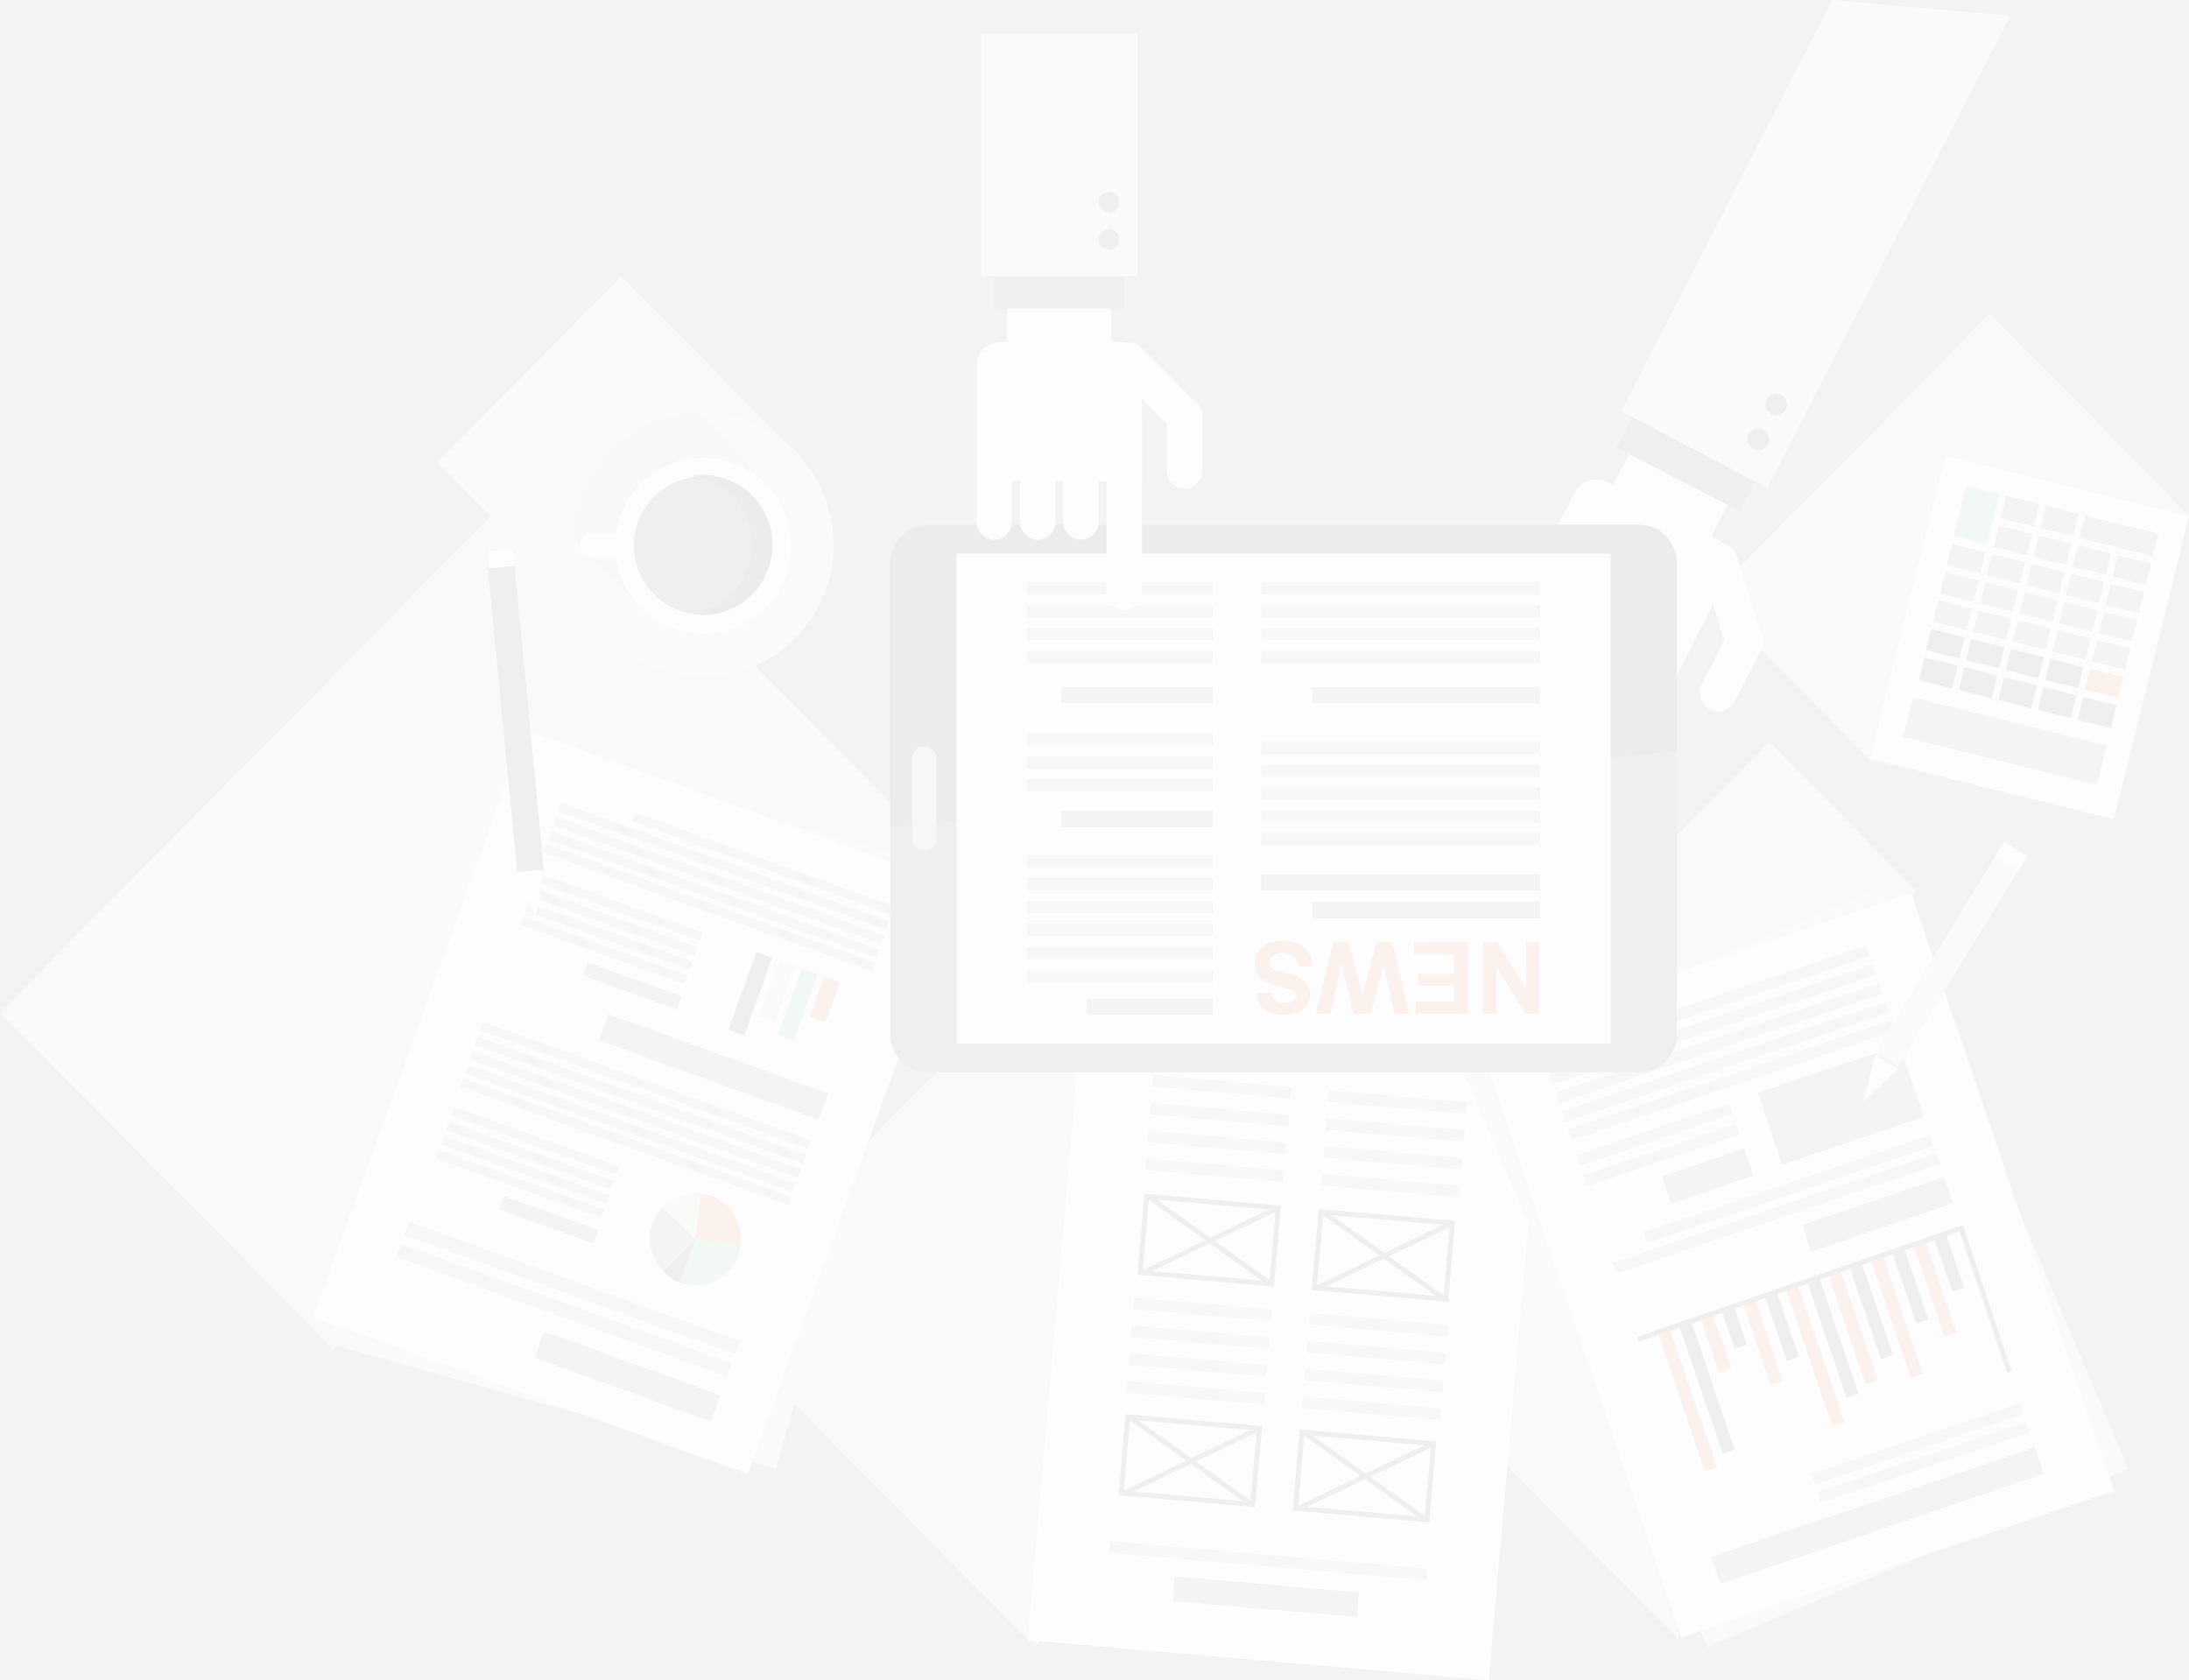 <svg xmlns="http://www.w3.org/2000/svg" xmlns:xlink="http://www.w3.org/1999/xlink" width="597.997" height="459.073" viewBox="0 0 597.997 459.073" opacity="0.1">
  <rect x="0" y="0" width="597.997" height="459.073" fill="#808080" stroke="none"/>
  <defs>
    <linearGradient id="linear-gradient" x1="1.115" y1="1.126" x2="1.56" y2="1.609" gradientUnits="objectBoundingBox">
      <stop offset="0" stop-color="#d9ceca"/>
      <stop offset="1" stop-color="#fff"/>
    </linearGradient>
    <linearGradient id="linear-gradient-2" x1="80.862" y1="131.997" x2="82.266" y2="133.517" xlink:href="#linear-gradient"/>
    <linearGradient id="linear-gradient-3" x1="64.901" y1="120.526" x2="66.191" y2="121.778" xlink:href="#linear-gradient"/>
    <linearGradient id="linear-gradient-4" x1="1.203" y1="1.195" x2="1.611" y2="1.587" xlink:href="#linear-gradient"/>
    <linearGradient id="linear-gradient-5" x1="0.004" y1="1.958" x2="0.654" y2="2.424" xlink:href="#linear-gradient"/>
  </defs>
  <g id="矢量智能对象" transform="matrix(-1, 0, 0, -1, 667.283, 551.945)" opacity="0.8">
    <g id="组_1" data-name="组 1">
      <path id="路径_1" data-name="路径 1" d="M667.283,275.305,517.308,426.974,405.161,313.549,576.226,183.22Z" fill="url(#linear-gradient)" style="mix-blend-mode: multiply;isolation: isolate"/>
      <path id="路径_2" data-name="路径 2" d="M200.35,388.7,123.7,466.219l-54.248-54.87,86.644-67.413Z" fill="url(#linear-gradient-2)" style="mix-blend-mode: multiply;isolation: isolate"/>
      <path id="路径_3" data-name="路径 3" d="M547.847,425.624l-50.269,50.842-45.688-46.211,47.4-53.745Z" fill="url(#linear-gradient-3)" style="mix-blend-mode: multiply;isolation: isolate"/>
      <path id="路径_4" data-name="路径 4" d="M475.629,194.021,325.657,345.689l-81.644-82.576L384.575,101.939Z" fill="url(#linear-gradient-4)" style="mix-blend-mode: multiply;isolation: isolate"/>
      <path id="路径_5" data-name="路径 5" d="M317.6,214.121,183.957,349.273l-40-40.464L208.877,104.17Z" fill="url(#linear-gradient-5)" style="mix-blend-mode: multiply;isolation: isolate"/>
    </g>
    <g id="组_2" data-name="组 2">
      <ellipse id="椭圆_1" data-name="椭圆 1" cx="35.671" cy="36.075" rx="35.671" ry="36.075" transform="translate(439.547 367.014)" fill="#e2dcd0"/>
      <path id="路径_6" data-name="路径 6" d="M458.272,420.375l18.577,18.788a35.3,35.3,0,0,0,23.668-10.489,36.121,36.121,0,0,0,10.372-23.931l-18.583-18.788Z" fill="#ccc6b8"/>
      <path id="路径_7" data-name="路径 7" d="M499.283,403.087a24.069,24.069,0,1,1-24.065-24.338A24.2,24.2,0,0,1,499.283,403.087Z" fill="#fff"/>
      <path id="路径_8" data-name="路径 8" d="M494.129,403.087a18.912,18.912,0,1,1-18.911-19.125A19.021,19.021,0,0,1,494.129,403.087Z" fill="#4d4d4d"/>
      <path id="路径_9" data-name="路径 9" d="M461.9,403.087a19.007,19.007,0,0,1,16.119-18.841,18.537,18.537,0,0,0-2.8-.284,19.129,19.129,0,0,0,0,38.256,18.539,18.539,0,0,0,2.8-.289A19,19,0,0,1,461.9,403.087Z" fill="#2b2b2b"/>
      <path id="路径_10" data-name="路径 10" d="M505.518,399.83h-7.31v6.52h7.31a3.26,3.26,0,0,0,0-6.52Z" fill="#fff"/>
    </g>
    <g id="组_3" data-name="组 3">
      <path id="路径_11" data-name="路径 11" d="M197.9,404.443a6.906,6.906,0,0,1-2.913-9.247l15.06-29.5,42.219,22.04-15.06,29.5a6.75,6.75,0,0,1-9.143,2.952Z" fill="#fff"/>
      <rect id="矩形_1" data-name="矩形 1" width="24.842" height="30.317" transform="translate(189.601 425.078) rotate(-62.686)" fill="#fff"/>
      <rect id="矩形_2" data-name="矩形 2" width="10.462" height="37.758" transform="matrix(0.459, -0.889, 0.889, 0.459, 187.244, 421.584)" fill="#4d4d4d"/>
      <path id="路径_12" data-name="路径 12" d="M166.753,551.945l57.636-112.413L184.43,418.668,118.111,547.634Z" fill="#e2dcd0"/>
      <path id="路径_13" data-name="路径 13" d="M185.582,434.5a2.969,2.969,0,0,1-1.25-3.975,2.9,2.9,0,0,1,3.925-1.27,2.974,2.974,0,0,1,1.255,3.975A2.9,2.9,0,0,1,185.582,434.5Z" fill="#4d4d4d"/>
      <path id="路径_14" data-name="路径 14" d="M180.714,444.033a2.965,2.965,0,0,1-1.25-3.97,2.909,2.909,0,0,1,3.931-1.275,2.965,2.965,0,0,1,1.25,3.975A2.905,2.905,0,0,1,180.714,444.033Z" fill="#4d4d4d"/>
      <path id="路径_15" data-name="路径 15" d="M186.128,374.421l7.172-14.047a5.059,5.059,0,0,1,6.855-2.218,5.187,5.187,0,0,1,2.193,6.943l-7.172,14.047a5.068,5.068,0,0,1-6.865,2.207A5.17,5.17,0,0,1,186.128,374.421Z" fill="#fff"/>
      <path id="路径_16" data-name="路径 16" d="M192.787,399.878l-6.865-21.766a5.147,5.147,0,0,1,3.3-6.466,5.066,5.066,0,0,1,6.4,3.338l6.87,21.772a5.177,5.177,0,0,1-3.3,6.472A5.092,5.092,0,0,1,192.787,399.878Z" fill="#fff"/>
    </g>
    <g id="组_8" data-name="组 8">
      <rect id="矩形_3" data-name="矩形 3" width="170.657" height="126.494" transform="translate(245.816 262.891) rotate(-85.046)" fill="#fff"/>
      <g id="组_4" data-name="组 4">
        <rect id="矩形_4" data-name="矩形 4" width="20.863" height="36.091" transform="translate(275.644 157.512) rotate(-85.044)" fill="none" stroke="#4d4d4d" stroke-miterlimit="10" stroke-width="1.332"/>
        <line id="直线_1" data-name="直线 1" x2="33.752" y2="24.139" transform="translate(277.446 136.491)" fill="none" stroke="#4d4d4d" stroke-miterlimit="10" stroke-width="1.332"/>
        <line id="直线_2" data-name="直线 2" y1="17.903" x2="37.355" transform="translate(275.643 139.61)" fill="none" stroke="#4d4d4d" stroke-miterlimit="10" stroke-width="1.332"/>
      </g>
      <g id="组_5" data-name="组 5">
        <rect id="矩形_5" data-name="矩形 5" width="20.863" height="36.081" transform="translate(323.238 161.684) rotate(-85.047)" fill="none" stroke="#4d4d4d" stroke-miterlimit="10" stroke-width="1.332"/>
        <line id="直线_3" data-name="直线 3" x2="33.741" y2="24.136" transform="translate(325.039 140.663)" fill="none" stroke="#4d4d4d" stroke-miterlimit="10" stroke-width="1.332"/>
        <line id="直线_4" data-name="直线 4" y1="17.905" x2="37.347" transform="translate(323.238 143.779)" fill="none" stroke="#4d4d4d" stroke-miterlimit="10" stroke-width="1.332"/>
      </g>
      <g id="组_6" data-name="组 6">
        <rect id="矩形_6" data-name="矩形 6" width="20.862" height="36.091" transform="matrix(0.086, -0.996, 0.996, 0.086, 270.48, 217.762)" fill="none" stroke="#4d4d4d" stroke-miterlimit="10" stroke-width="1.332"/>
        <line id="直线_5" data-name="直线 5" x2="33.751" y2="24.139" transform="translate(272.284 196.744)" fill="none" stroke="#4d4d4d" stroke-miterlimit="10" stroke-width="1.332"/>
        <line id="直线_6" data-name="直线 6" y1="17.9" x2="37.355" transform="translate(270.481 199.862)" fill="none" stroke="#4d4d4d" stroke-miterlimit="10" stroke-width="1.332"/>
      </g>
      <g id="组_7" data-name="组 7">
        <rect id="矩形_7" data-name="矩形 7" width="20.862" height="36.084" transform="translate(318.07 221.937) rotate(-85.042)" fill="none" stroke="#4d4d4d" stroke-miterlimit="10" stroke-width="1.332"/>
        <line id="直线_7" data-name="直线 7" x2="33.744" y2="24.136" transform="translate(319.873 200.919)" fill="none" stroke="#4d4d4d" stroke-miterlimit="10" stroke-width="1.332"/>
        <line id="直线_8" data-name="直线 8" y1="17.903" x2="37.35" transform="translate(318.07 204.034)" fill="none" stroke="#4d4d4d" stroke-miterlimit="10" stroke-width="1.332"/>
      </g>
      <rect id="矩形_8" data-name="矩形 8" width="6.725" height="50.543" transform="matrix(0.086, -0.996, 0.996, 0.086, 296.025, 116.849)" fill="#8c8c8c"/>
      <rect id="矩形_9" data-name="矩形 9" width="3.132" height="86.91" transform="translate(277.424 123.323) rotate(-85.043)" fill="#bcbcbc"/>
      <rect id="矩形_10" data-name="矩形 10" width="3.128" height="37.829" transform="translate(273.672 167.107) rotate(-85.042)" fill="#bcbcbc"/>
      <rect id="矩形_11" data-name="矩形 11" width="3.133" height="37.832" transform="translate(273.017 174.711) rotate(-85.045)" fill="#bcbcbc"/>
      <rect id="矩形_12" data-name="矩形 12" width="3.124" height="37.834" transform="translate(272.366 182.31) rotate(-85.047)" fill="#bcbcbc"/>
      <rect id="矩形_13" data-name="矩形 13" width="3.124" height="37.836" transform="translate(271.713 189.914) rotate(-85.046)" fill="#bcbcbc"/>
      <rect id="矩形_14" data-name="矩形 14" width="3.13" height="37.83" transform="matrix(0.086, -0.996, 0.996, 0.086, 321.688, 171.318)" fill="#bcbcbc"/>
      <rect id="矩形_15" data-name="矩形 15" width="3.127" height="37.83" transform="translate(321.037 178.92) rotate(-85.045)" fill="#bcbcbc"/>
      <rect id="矩形_16" data-name="矩形 16" width="3.124" height="37.832" transform="translate(320.385 186.519) rotate(-85.041)" fill="#bcbcbc"/>
      <rect id="矩形_17" data-name="矩形 17" width="3.127" height="37.83" transform="matrix(0.086, -0.996, 0.996, 0.086, 319.733, 194.123)" fill="#bcbcbc"/>
      <rect id="矩形_18" data-name="矩形 18" width="3.126" height="37.831" transform="translate(268.458 227.925) rotate(-85.041)" fill="#bcbcbc"/>
      <rect id="矩形_19" data-name="矩形 19" width="3.127" height="37.832" transform="translate(267.806 235.529) rotate(-85.041)" fill="#bcbcbc"/>
      <rect id="矩形_20" data-name="矩形 20" width="3.125" height="37.833" transform="matrix(0.086, -0.996, 0.996, 0.086, 267.153, 243.131)" fill="#bcbcbc"/>
      <rect id="矩形_21" data-name="矩形 21" width="3.131" height="37.833" transform="translate(266.501 250.737) rotate(-85.05)" fill="#bcbcbc"/>
      <rect id="矩形_22" data-name="矩形 22" width="3.124" height="37.829" transform="translate(316.475 232.136) rotate(-85.049)" fill="#bcbcbc"/>
      <rect id="矩形_23" data-name="矩形 23" width="3.13" height="37.83" transform="translate(315.822 239.741) rotate(-85.042)" fill="#bcbcbc"/>
      <rect id="矩形_24" data-name="矩形 24" width="3.127" height="37.828" transform="translate(315.173 247.339) rotate(-85.041)" fill="#bcbcbc"/>
      <rect id="矩形_25" data-name="矩形 25" width="3.125" height="37.829" transform="translate(314.523 254.944) rotate(-85.046)" fill="#bcbcbc"/>
    </g>
    <rect id="矩形_26" data-name="矩形 26" width="170.617" height="126.275" transform="matrix(0.269, -0.963, 0.963, 0.269, 409.344, 314.964)" fill="#e2dcd0"/>
    <rect id="矩形_27" data-name="矩形 27" width="124.856" height="172.549" transform="translate(85.856 150.636) rotate(-22.959)" fill="#e2dcd0"/>
    <g id="组_15" data-name="组 15">
      <rect id="矩形_28" data-name="矩形 28" width="170.615" height="126.274" transform="matrix(0.34, -0.941, 0.941, 0.34, 404.92, 309.694)" fill="#fff"/>
      <rect id="矩形_29" data-name="矩形 29" width="7.56" height="51.174" transform="translate(470.51 170.728) rotate(-70.15)" fill="#8c8c8c"/>
      <rect id="矩形_30" data-name="矩形 30" width="7.557" height="63.726" transform="translate(441.081 253.165) rotate(-70.149)" fill="#8c8c8c"/>
      <rect id="矩形_31" data-name="矩形 31" width="3.779" height="95.876" transform="matrix(0.34, -0.941, 0.941, 0.34, 467.399, 179.442)" fill="#bcbcbc"/>
      <rect id="矩形_32" data-name="矩形 32" width="3.779" height="95.881" transform="translate(465.225 185.527) rotate(-70.148)" fill="#bcbcbc"/>
      <g id="组_9" data-name="组 9">
        <rect id="矩形_33" data-name="矩形 33" width="2.394" height="47.846" transform="translate(502.29 221.438) rotate(-70.148)" fill="#bcbcbc"/>
        <rect id="矩形_34" data-name="矩形 34" width="2.394" height="47.843" transform="matrix(0.34, -0.941, 0.941, 0.34, 500.914, 225.293)" fill="#bcbcbc"/>
        <rect id="矩形_35" data-name="矩形 35" width="2.393" height="47.844" transform="translate(499.532 229.167) rotate(-70.148)" fill="#bcbcbc"/>
        <rect id="矩形_36" data-name="矩形 36" width="2.395" height="47.843" transform="translate(498.085 233.222) rotate(-70.145)" fill="#bcbcbc"/>
        <rect id="矩形_37" data-name="矩形 37" width="3.781" height="27.25" transform="translate(503.892 215.803) rotate(-70.152)" fill="#8c8c8c"/>
      </g>
      <g id="组_10" data-name="组 10">
        <rect id="矩形_38" data-name="矩形 38" width="2.392" height="95.294" transform="translate(449.864 228.561) rotate(-70.148)" fill="#bcbcbc"/>
        <rect id="矩形_39" data-name="矩形 39" width="2.395" height="95.297" transform="matrix(0.34, -0.941, 0.941, 0.34, 448.485, 232.419)" fill="#bcbcbc"/>
        <rect id="矩形_40" data-name="矩形 40" width="2.392" height="95.292" transform="translate(451.147 224.969) rotate(-70.15)" fill="#bcbcbc"/>
        <rect id="矩形_41" data-name="矩形 41" width="2.393" height="95.294" transform="matrix(0.34, -0.941, 0.941, 0.34, 447.104, 236.293)" fill="#bcbcbc"/>
        <rect id="矩形_42" data-name="矩形 42" width="2.394" height="95.295" transform="translate(445.656 240.348) rotate(-70.147)" fill="#bcbcbc"/>
      </g>
      <g id="组_11" data-name="组 11">
        <rect id="矩形_43" data-name="矩形 43" width="2.391" height="95.296" transform="matrix(0.34, -0.941, 0.941, 0.34, 427.05, 292.468)" fill="#bcbcbc"/>
        <rect id="矩形_44" data-name="矩形 44" width="2.394" height="95.295" transform="translate(425.673 296.324) rotate(-70.151)" fill="#bcbcbc"/>
        <rect id="矩形_45" data-name="矩形 45" width="2.393" height="95.295" transform="translate(428.336 288.869) rotate(-70.147)" fill="#bcbcbc"/>
        <rect id="矩形_46" data-name="矩形 46" width="2.395" height="95.295" transform="matrix(0.34, -0.941, 0.941, 0.34, 424.292, 300.195)" fill="#bcbcbc"/>
        <rect id="矩形_47" data-name="矩形 47" width="2.397" height="75.393" transform="matrix(0.34, -0.941, 0.941, 0.34, 422.841, 304.254)" fill="#bcbcbc"/>
      </g>
      <g id="组_12" data-name="组 12">
        <rect id="矩形_48" data-name="矩形 48" width="2.393" height="47.843" transform="translate(479.476 285.346) rotate(-70.153)" fill="#bcbcbc"/>
        <rect id="矩形_49" data-name="矩形 49" width="2.394" height="47.844" transform="translate(478.101 289.2) rotate(-70.151)" fill="#bcbcbc"/>
        <rect id="矩形_50" data-name="矩形 50" width="2.397" height="47.845" transform="translate(476.718 293.07) rotate(-70.146)" fill="#bcbcbc"/>
        <rect id="矩形_51" data-name="矩形 51" width="2.396" height="47.845" transform="translate(475.268 297.129) rotate(-70.149)" fill="#bcbcbc"/>
        <rect id="矩形_52" data-name="矩形 52" width="3.78" height="27.256" transform="matrix(0.34, -0.941, 0.941, 0.34, 481.077, 279.705)" fill="#8c8c8c"/>
      </g>
      <g id="组_13" data-name="组 13">
        <path id="路径_17" data-name="路径 17" d="M486.125,204.565a12.233,12.233,0,0,0-4.6-3.021l-4.233,11.85Z" fill="#4d4d4d"/>
        <path id="路径_18" data-name="路径 18" d="M489.017,217.669a12.667,12.667,0,0,0-2.892-13.1l-8.83,8.829,8.979,8.705A12.487,12.487,0,0,0,489.017,217.669Z" fill="#8c8c8c"/>
        <path id="路径_19" data-name="路径 19" d="M486.273,222.1l-8.979-8.705-1.473,12.4A12.347,12.347,0,0,0,486.273,222.1Z" fill="#e2dcd0"/>
        <path id="路径_20" data-name="路径 20" d="M481.527,201.544a12.418,12.418,0,0,0-15.945,7.57,12.7,12.7,0,0,0-.625,2.673l12.337,1.607Z" fill="#79c186"/>
        <path id="路径_21" data-name="路径 21" d="M477.294,213.394l-12.337-1.607a12.618,12.618,0,0,0,8.115,13.447,11.834,11.834,0,0,0,2.749.563Z" fill="#e67345"/>
      </g>
      <g id="组_14" data-name="组 14">
        <rect id="矩形_53" data-name="矩形 53" width="22.536" height="4.563" transform="matrix(0.34, -0.941, 0.941, 0.34, 456.341, 290.241)" fill="#4d4d4d"/>
        <rect id="矩形_54" data-name="矩形 54" width="16.222" height="4.558" transform="translate(450.136 287.976) rotate(-70.147)" fill="#e2dcd0"/>
        <rect id="矩形_55" data-name="矩形 55" width="19.155" height="4.564" transform="matrix(0.34, -0.941, 0.941, 0.34, 443.926, 285.71)" fill="#79c186"/>
        <rect id="矩形_56" data-name="矩形 56" width="11.495" height="4.565" transform="translate(437.845 283.487) rotate(-70.138)" fill="#e67345"/>
      </g>
    </g>
    <g id="组_17" data-name="组 17">
      <rect id="矩形_57" data-name="矩形 57" width="124.859" height="172.551" transform="translate(89.751 144.599) rotate(-18.735)" fill="#fff"/>
      <rect id="矩形_58" data-name="矩形 58" width="93.263" height="7.665" transform="matrix(0.947, -0.321, 0.321, 0.947, 108.994, 149.215)" fill="#8c8c8c"/>
      <rect id="矩形_59" data-name="矩形 59" width="40.829" height="7.662" transform="translate(133.783 223.131) rotate(-18.734)" fill="#8c8c8c"/>
      <rect id="矩形_60" data-name="矩形 60" width="40.829" height="20.703" transform="translate(141.721 246.8) rotate(-18.735)" fill="#8c8c8c"/>
      <rect id="矩形_61" data-name="矩形 61" width="60.167" height="3.052" transform="translate(112.832 160.659) rotate(-18.734)" fill="#bcbcbc"/>
      <rect id="矩形_62" data-name="矩形 62" width="60.168" height="3.05" transform="translate(114.499 165.633) rotate(-18.736)" fill="#bcbcbc"/>
      <rect id="矩形_63" data-name="矩形 63" width="93.262" height="3.053" transform="matrix(0.947, -0.321, 0.321, 0.947, 137.404, 233.928)" fill="#bcbcbc"/>
      <rect id="矩形_64" data-name="矩形 64" width="82.626" height="3.054" transform="translate(139.07 238.894) rotate(-18.733)" fill="#bcbcbc"/>
      <rect id="矩形_65" data-name="矩形 65" width="93.261" height="3.053" transform="matrix(0.947, -0.321, 0.321, 0.947, 149.621, 270.353)" fill="#bcbcbc"/>
      <rect id="矩形_66" data-name="矩形 66" width="93.262" height="3.054" transform="matrix(0.947, -0.321, 0.321, 0.947, 151.29, 275.327)" fill="#bcbcbc"/>
      <rect id="矩形_67" data-name="矩形 67" width="93.265" height="3.054" transform="translate(153.014 280.47) rotate(-18.737)" fill="#bcbcbc"/>
      <rect id="矩形_68" data-name="矩形 68" width="93.262" height="3.053" transform="matrix(0.947, -0.321, 0.321, 0.947, 154.741, 285.616)" fill="#bcbcbc"/>
      <rect id="矩形_69" data-name="矩形 69" width="93.265" height="3.054" transform="matrix(0.947, -0.321, 0.321, 0.947, 156.465, 290.763)" fill="#bcbcbc"/>
      <rect id="矩形_70" data-name="矩形 70" width="23.745" height="7.663" transform="translate(188.326 230.817) rotate(-18.743)" fill="#8c8c8c"/>
      <rect id="矩形_71" data-name="矩形 71" width="44.055" height="3.055" transform="matrix(0.947, -0.321, 0.321, 0.947, 192.083, 242.022)" fill="#bcbcbc"/>
      <rect id="矩形_72" data-name="矩形 72" width="44.051" height="3.05" transform="translate(193.932 247.53) rotate(-18.735)" fill="#bcbcbc"/>
      <g id="组_16" data-name="组 16">
        <rect id="矩形_73" data-name="矩形 73" width="3.445" height="15.573" transform="matrix(0.947, -0.321, 0.321, 0.947, 130.715, 200.174)" fill="#4d4d4d"/>
        <rect id="矩形_74" data-name="矩形 74" width="3.446" height="26.495" transform="translate(132.852 187.908) rotate(-18.741)" fill="#e67345"/>
        <rect id="矩形_75" data-name="矩形 75" width="3.445" height="20.626" transform="translate(140.52 191.474) rotate(-18.726)" fill="#4d4d4d"/>
        <rect id="矩形_76" data-name="矩形 76" width="3.445" height="34.097" transform="translate(142.042 176.731) rotate(-18.726)" fill="#e67345"/>
        <rect id="矩形_77" data-name="矩形 77" width="3.447" height="26.713" transform="matrix(0.947, -0.321, 0.321, 0.947, 150.182, 181.732)" fill="#4d4d4d"/>
        <rect id="矩形_78" data-name="矩形 78" width="3.447" height="31.928" transform="translate(154.328 174.807) rotate(-18.737)" fill="#e67345"/>
        <rect id="矩形_79" data-name="矩形 79" width="3.445" height="33.664" transform="translate(159.577 171.175) rotate(-18.74)" fill="#4d4d4d"/>
        <rect id="矩形_80" data-name="矩形 80" width="3.446" height="39.748" transform="translate(163.444 163.421) rotate(-18.737)" fill="#e67345"/>
        <rect id="矩形_81" data-name="矩形 81" width="3.444" height="18.891" transform="translate(175.869 181.184) rotate(-18.738)" fill="#4d4d4d"/>
        <rect id="矩形_82" data-name="矩形 82" width="3.446" height="23.671" transform="translate(180.305 174.617) rotate(-18.737)" fill="#e67345"/>
        <rect id="矩形_83" data-name="矩形 83" width="3.444" height="11.067" transform="translate(190.107 184.561) rotate(-18.74)" fill="#4d4d4d"/>
        <rect id="矩形_84" data-name="矩形 84" width="3.447" height="15.842" transform="translate(194.388 178.048) rotate(-18.731)" fill="#e67345"/>
        <rect id="矩形_85" data-name="矩形 85" width="3.444" height="37.147" transform="matrix(0.947, -0.321, 0.321, 0.947, 193.421, 155.885)" fill="#4d4d4d"/>
        <rect id="矩形_86" data-name="矩形 86" width="3.446" height="40.188" transform="translate(198.255 151.016) rotate(-18.74)" fill="#e67345"/>
        <path id="路径_22" data-name="路径 22" d="M118.328,177.058l13.181,39.287,88.317-30.294" fill="none" stroke="#4d4d4d" stroke-miterlimit="10" stroke-width="1.332"/>
      </g>
    </g>
    <g id="组_19" data-name="组 19">
      <rect id="矩形_87" data-name="矩形 87" width="85.363" height="68.665" transform="translate(69.285 410.963) rotate(-76.131)" fill="#fff"/>
      <rect id="矩形_88" data-name="矩形 88" width="10.988" height="54.529" transform="matrix(0.24, -0.971, 0.971, 0.24, 91.81, 348.204)" fill="#8c8c8c"/>
      <g id="组_18" data-name="组 18">
        <rect id="矩形_89" data-name="矩形 89" width="6.369" height="20.628" transform="translate(77.655 406.168) rotate(-76.144)" fill="#8c8c8c"/>
        <rect id="矩形_90" data-name="矩形 90" width="5.89" height="9.366" transform="matrix(0.24, -0.971, 0.971, 0.24, 81.553, 390.205)" fill="#8c8c8c"/>
        <rect id="矩形_91" data-name="矩形 91" width="6.364" height="9.224" transform="translate(99.398 411.591) rotate(-76.097)" fill="#8c8c8c"/>
        <rect id="矩形_92" data-name="矩形 92" width="5.89" height="9.363" transform="translate(79.664 397.95) rotate(-76.144)" fill="#8c8c8c"/>
        <rect id="矩形_93" data-name="矩形 93" width="6.363" height="9.248" transform="matrix(0.24, -0.971, 0.971, 0.24, 110.194, 414.286)" fill="#8c8c8c"/>
        <rect id="矩形_94" data-name="矩形 94" width="5.892" height="9.361" transform="translate(126.801 393.295) rotate(-76.176)" fill="#8c8c8c"/>
        <rect id="矩形_95" data-name="矩形 95" width="5.891" height="9.365" transform="matrix(0.24, -0.971, 0.971, 0.24, 124.907, 401.035)" fill="#8c8c8c"/>
        <rect id="矩形_96" data-name="矩形 96" width="14.254" height="9.363" transform="translate(121.01 416.99) rotate(-76.112)" fill="#79c186"/>
        <rect id="矩形_97" data-name="矩形 97" width="5.894" height="9.364" transform="matrix(0.24, -0.971, 0.971, 0.24, 87.227, 366.974)" fill="#e67345"/>
        <rect id="矩形_98" data-name="矩形 98" width="6.368" height="9.248" transform="translate(121.656 367.358) rotate(-76.121)" fill="#4d4d4d"/>
        <rect id="矩形_99" data-name="矩形 99" width="6.368" height="9.23" transform="translate(110.858 364.66) rotate(-76.092)" fill="#4d4d4d"/>
        <rect id="矩形_100" data-name="矩形 100" width="6.366" height="9.243" transform="matrix(0.24, -0.971, 0.971, 0.24, 100.046, 361.959)" fill="#4d4d4d"/>
        <rect id="矩形_101" data-name="矩形 101" width="6.367" height="9.362" transform="translate(132.471 370.061) rotate(-76.127)" fill="#4d4d4d"/>
        <rect id="矩形_102" data-name="矩形 102" width="5.889" height="9.364" transform="translate(128.691 385.545) rotate(-76.116)" fill="#8c8c8c"/>
        <rect id="矩形_103" data-name="矩形 103" width="6.367" height="9.363" transform="matrix(0.239, -0.971, 0.971, 0.239, 89.119, 359.234)" fill="#4d4d4d"/>
        <rect id="矩形_104" data-name="矩形 104" width="5.886" height="9.361" transform="translate(85.337 374.71) rotate(-76.109)" fill="#8c8c8c"/>
        <rect id="矩形_105" data-name="矩形 105" width="5.894" height="9.364" transform="matrix(0.24, -0.971, 0.971, 0.24, 83.443, 382.466)" fill="#8c8c8c"/>
        <rect id="矩形_106" data-name="矩形 106" width="5.889" height="9.229" transform="matrix(0.24, -0.971, 0.971, 0.24, 103.293, 395.636)" fill="#8c8c8c"/>
        <rect id="矩形_107" data-name="矩形 107" width="5.895" height="9.241" transform="matrix(0.24, -0.971, 0.971, 0.24, 115.985, 390.595)" fill="#8c8c8c"/>
        <rect id="矩形_108" data-name="矩形 108" width="5.889" height="9.228" transform="matrix(0.24, -0.971, 0.971, 0.24, 108.971, 372.402)" fill="#4d4d4d"/>
        <rect id="矩形_109" data-name="矩形 109" width="5.889" height="9.249" transform="matrix(0.239, -0.971, 0.971, 0.239, 117.874, 382.847)" fill="#8c8c8c"/>
        <rect id="矩形_110" data-name="矩形 110" width="5.898" height="9.247" transform="translate(112.201 406.081) rotate(-76.11)" fill="#8c8c8c"/>
        <rect id="矩形_111" data-name="矩形 111" width="5.888" height="9.247" transform="translate(114.095 398.33) rotate(-76.12)" fill="#8c8c8c"/>
        <rect id="矩形_112" data-name="矩形 112" width="5.891" height="9.367" transform="matrix(0.241, -0.971, 0.971, 0.241, 130.579, 377.8)" fill="#4d4d4d"/>
        <rect id="矩形_113" data-name="矩形 113" width="5.894" height="9.247" transform="translate(90.586 400.682) rotate(-76.127)" fill="#8c8c8c"/>
        <rect id="矩形_114" data-name="矩形 114" width="5.89" height="9.247" transform="matrix(0.24, -0.971, 0.971, 0.24, 119.768, 375.099)" fill="#4d4d4d"/>
        <rect id="矩形_115" data-name="矩形 115" width="5.89" height="9.228" transform="translate(107.077 380.146) rotate(-76.115)" fill="#8c8c8c"/>
        <rect id="矩形_116" data-name="矩形 116" width="5.888" height="9.244" transform="translate(98.157 369.707) rotate(-76.172)" fill="#4d4d4d"/>
        <rect id="矩形_117" data-name="矩形 117" width="5.892" height="9.248" transform="translate(94.374 385.194) rotate(-76.155)" fill="#8c8c8c"/>
        <rect id="矩形_118" data-name="矩形 118" width="5.891" height="9.243" transform="matrix(0.24, -0.971, 0.971, 0.24, 92.481, 392.934)" fill="#8c8c8c"/>
        <rect id="矩形_119" data-name="矩形 119" width="5.893" height="9.245" transform="matrix(0.24, -0.971, 0.971, 0.24, 96.263, 377.446)" fill="#8c8c8c"/>
        <rect id="矩形_120" data-name="矩形 120" width="5.896" height="9.227" transform="translate(105.184 387.898) rotate(-76.125)" fill="#8c8c8c"/>
        <rect id="矩形_121" data-name="矩形 121" width="5.895" height="9.23" transform="translate(101.403 403.382) rotate(-76.119)" fill="#8c8c8c"/>
      </g>
    </g>
    <g id="组_22" data-name="组 22">
      <path id="路径_23" data-name="路径 23" d="M424.073,398.089a10.465,10.465,0,0,1-3.019,7.377,10.229,10.229,0,0,1-7.294,3.054H219.5a10.208,10.208,0,0,1-7.289-3.054,10.448,10.448,0,0,1-3.025-7.377V269.43a10.427,10.427,0,0,1,3.025-7.372A10.192,10.192,0,0,1,219.5,259H413.759a10.213,10.213,0,0,1,7.294,3.059,10.444,10.444,0,0,1,3.019,7.372Z" fill="#4d4d4d"/>
      <path id="路径_24" data-name="路径 24" d="M424.073,398.089a10.465,10.465,0,0,1-3.019,7.377,10.229,10.229,0,0,1-7.294,3.054H219.5a10.208,10.208,0,0,1-7.289-3.054,10.448,10.448,0,0,1-3.025-7.377V346.8l214.892-20.861Z" fill="#2b2b2b"/>
      <rect id="矩形_122" data-name="矩形 122" width="178.783" height="133.873" transform="translate(227.237 266.825)" fill="#fff"/>
      <path id="路径_25" data-name="路径 25" d="M414.766,319.477a3.337,3.337,0,0,0-3.316,3.354v21.857a3.316,3.316,0,1,0,6.632,0V322.831A3.337,3.337,0,0,0,414.766,319.477Z" fill="#bcbcbc"/>
      <g id="组_21" data-name="组 21">
        <rect id="矩形_123" data-name="矩形 123" width="62.201" height="4.421" transform="translate(246.56 301.048)" fill="#8c8c8c"/>
        <rect id="矩形_124" data-name="矩形 124" width="62.201" height="4.423" transform="translate(246.56 359.783)" fill="#8c8c8c"/>
        <rect id="矩形_125" data-name="矩形 125" width="76.191" height="4.418" transform="translate(246.56 308.629)" fill="#8c8c8c"/>
        <rect id="矩形_126" data-name="矩形 126" width="76.191" height="3.351" transform="translate(246.56 321.004)" fill="#bcbcbc"/>
        <rect id="矩形_127" data-name="矩形 127" width="76.191" height="3.351" transform="translate(246.56 327.125)" fill="#bcbcbc"/>
        <rect id="矩形_128" data-name="矩形 128" width="76.191" height="3.346" transform="translate(246.56 333.439)" fill="#bcbcbc"/>
        <rect id="矩形_129" data-name="矩形 129" width="76.191" height="3.351" transform="translate(246.56 339.629)" fill="#bcbcbc"/>
        <rect id="矩形_130" data-name="矩形 130" width="76.191" height="3.351" transform="translate(246.56 345.946)" fill="#bcbcbc"/>
        <rect id="矩形_131" data-name="矩形 131" width="76.191" height="3.346" transform="translate(246.56 370.705)" fill="#bcbcbc"/>
        <rect id="矩形_132" data-name="矩形 132" width="76.191" height="3.354" transform="translate(246.56 377.014)" fill="#bcbcbc"/>
        <rect id="矩形_133" data-name="矩形 133" width="76.191" height="3.348" transform="translate(246.56 383.208)" fill="#bcbcbc"/>
        <rect id="矩形_134" data-name="矩形 134" width="76.191" height="3.348" transform="translate(246.56 389.523)" fill="#bcbcbc"/>
        <rect id="矩形_135" data-name="矩形 135" width="41.39" height="4.423" transform="translate(335.992 359.783)" fill="#8c8c8c"/>
        <rect id="矩形_136" data-name="矩形 136" width="41.39" height="4.416" transform="translate(335.992 325.934)" fill="#8c8c8c"/>
        <rect id="矩形_137" data-name="矩形 137" width="34.416" height="4.418" transform="translate(335.992 274.709)" fill="#8c8c8c"/>
        <rect id="矩形_138" data-name="矩形 138" width="50.704" height="3.348" transform="translate(335.992 335.715)" fill="#bcbcbc"/>
        <rect id="矩形_139" data-name="矩形 139" width="50.704" height="3.346" transform="translate(335.992 341.907)" fill="#bcbcbc"/>
        <rect id="矩形_140" data-name="矩形 140" width="50.704" height="3.348" transform="translate(335.992 348.219)" fill="#bcbcbc"/>
        <rect id="矩形_141" data-name="矩形 141" width="50.704" height="3.351" transform="translate(335.992 289.865)" fill="#bcbcbc"/>
        <rect id="矩形_142" data-name="矩形 142" width="50.704" height="3.348" transform="translate(335.992 296.247)" fill="#bcbcbc"/>
        <rect id="矩形_143" data-name="矩形 143" width="50.704" height="3.354" transform="translate(335.992 283.548)" fill="#bcbcbc"/>
        <rect id="矩形_144" data-name="矩形 144" width="50.704" height="3.348" transform="translate(335.992 302.371)" fill="#bcbcbc"/>
        <rect id="矩形_145" data-name="矩形 145" width="50.704" height="3.343" transform="translate(335.992 308.689)" fill="#bcbcbc"/>
        <rect id="矩形_146" data-name="矩形 146" width="50.704" height="3.348" transform="translate(335.992 314.878)" fill="#bcbcbc"/>
        <rect id="矩形_147" data-name="矩形 147" width="50.704" height="3.346" transform="translate(335.992 370.705)" fill="#bcbcbc"/>
        <rect id="矩形_148" data-name="矩形 148" width="50.704" height="3.354" transform="translate(335.992 377.014)" fill="#bcbcbc"/>
        <rect id="矩形_149" data-name="矩形 149" width="50.704" height="3.348" transform="translate(335.992 383.208)" fill="#bcbcbc"/>
        <rect id="矩形_150" data-name="矩形 150" width="50.704" height="3.348" transform="translate(335.992 389.523)" fill="#bcbcbc"/>
        <g id="组_20" data-name="组 20">
          <path id="路径_26" data-name="路径 26" d="M246.818,294.518V274.986h3.793l7.9,13.039V274.986h3.623v19.532h-3.915l-7.787-12.739v12.739Z" fill="#e67345"/>
          <path id="路径_27" data-name="路径 27" d="M266.259,294.518V274.986h14.318v3.3h-10.42v4.334h9.694V285.9h-9.694v5.314h10.8v3.3Z" fill="#e67345"/>
          <path id="路径_28" data-name="路径 28" d="M286.992,294.518l-4.609-19.532h3.989l2.913,13.414,3.533-13.414h4.635l3.385,13.645,2.961-13.645h3.931l-4.693,19.532H298.9l-3.846-14.6-3.835,14.6Z" fill="#e67345"/>
          <path id="路径_29" data-name="路径 29" d="M308.732,288.159l3.793-.375a4.676,4.676,0,0,0,1.388,2.839,4.167,4.167,0,0,0,2.823.905,4.365,4.365,0,0,0,2.845-.8,2.417,2.417,0,0,0,.953-1.886,1.789,1.789,0,0,0-.4-1.179,3.258,3.258,0,0,0-1.414-.846c-.456-.161-1.489-.445-3.115-.857a10.478,10.478,0,0,1-4.4-1.929,5.176,5.176,0,0,1-.938-6.723,5.247,5.247,0,0,1,2.4-1.971,9.557,9.557,0,0,1,3.8-.68,8.1,8.1,0,0,1,5.477,1.613,5.716,5.716,0,0,1,1.928,4.3l-3.9.171a3.4,3.4,0,0,0-1.075-2.164,3.893,3.893,0,0,0-2.469-.654,4.43,4.43,0,0,0-2.67.7,1.458,1.458,0,0,0-.609,1.216,1.517,1.517,0,0,0,.577,1.189,10.126,10.126,0,0,0,3.581,1.3,18.8,18.8,0,0,1,4.211,1.4,5.451,5.451,0,0,1,2.135,1.988,5.841,5.841,0,0,1,.773,3.107,5.771,5.771,0,0,1-.927,3.139,5.474,5.474,0,0,1-2.606,2.18,10.712,10.712,0,0,1-4.2.718,8.32,8.32,0,0,1-5.631-1.714A7.493,7.493,0,0,1,308.732,288.159Z" fill="#e67345"/>
        </g>
      </g>
    </g>
    <g id="组_23" data-name="组 23">
      <rect id="矩形_151" data-name="矩形 151" width="67.475" height="7.39" transform="matrix(0.523, -0.852, 0.852, 0.523, 113.48, 318.046)" fill="#e2dcd0"/>
      <rect id="矩形_152" data-name="矩形 152" width="4.728" height="7.391" transform="matrix(0.523, -0.852, 0.852, 0.523, 113.478, 318.045)" fill="#fff"/>
      <path id="路径_30" data-name="路径 30" d="M158.21,250.952l-9.449,8.928,6.231,3.863Z" fill="#fff"/>
    </g>
    <g id="组_24" data-name="组 24">
      <rect id="矩形_153" data-name="矩形 153" width="7.308" height="88.13" transform="matrix(0.995, -0.096, 0.096, 0.995, 518.713, 314.347)" fill="#4d4d4d"/>
      <rect id="矩形_154" data-name="矩形 154" width="7.308" height="4.782" transform="matrix(0.995, -0.096, 0.096, 0.995, 526.614, 397.31)" fill="#fff"/>
      <path id="路径_31" data-name="路径 31" d="M520.945,301.469l-2.227,12.878,7.276-.709Z" fill="#fff"/>
    </g>
    <g id="组_25" data-name="组 25">
      <path id="路径_32" data-name="路径 32" d="M390.8,436.249V409.388a4.834,4.834,0,1,1,9.667,0v26.861a4.834,4.834,0,1,1-9.667,0Z" fill="#fff"/>
      <path id="路径_33" data-name="路径 33" d="M378.983,436.249V409.388a4.834,4.834,0,1,1,9.667,0v26.861a4.834,4.834,0,1,1-9.667,0Z" fill="#fff"/>
      <path id="路径_34" data-name="路径 34" d="M367.16,436.249V409.388a4.837,4.837,0,1,1,9.673,0v26.861a4.837,4.837,0,1,1-9.673,0Z" fill="#fff"/>
      <path id="路径_35" data-name="路径 35" d="M355.342,436.249v-46.2a4.834,4.834,0,1,1,9.667,0v46.2a4.834,4.834,0,1,1-9.667,0Z" fill="#fff"/>
      <path id="路径_36" data-name="路径 36" d="M338.91,438.381V423.365a4.837,4.837,0,1,1,9.673,0v15.016a4.837,4.837,0,1,1-9.673,0Z" fill="#fff"/>
      <path id="路径_37" data-name="路径 37" d="M355.5,456.927,340.33,441.59a4.925,4.925,0,0,1,0-6.916,4.793,4.793,0,0,1,6.839,0l15.176,15.343a4.938,4.938,0,0,1,0,6.911A4.8,4.8,0,0,1,355.5,456.927Z" fill="#fff"/>
      <path id="路径_38" data-name="路径 38" d="M361.783,458.529a6.386,6.386,0,0,1-4.556-1.913,6.541,6.541,0,0,1-1.886-4.607V420.477h45.127V452.01a6.541,6.541,0,0,1-1.886,4.607,6.386,6.386,0,0,1-4.556,1.913Z" fill="#fff"/>
      <rect id="矩形_155" data-name="矩形 155" width="28.472" height="23.864" transform="translate(363.673 455.74)" fill="#fff"/>
      <rect id="矩形_156" data-name="矩形 156" width="35.464" height="10.05" transform="translate(360.177 467.645)" fill="#4d4d4d"/>
      <rect id="矩形_157" data-name="矩形 157" width="42.714" height="66.366" transform="translate(356.547 476.47)" fill="#e2dcd0"/>
      <path id="路径_39" data-name="路径 39" d="M364.342,489.328a2.8,2.8,0,1,1,2.77-2.807A2.79,2.79,0,0,1,364.342,489.328Z" fill="#4d4d4d"/>
      <path id="路径_40" data-name="路径 40" d="M364.342,499.517a2.8,2.8,0,1,1,2.77-2.8A2.789,2.789,0,0,1,364.342,499.517Z" fill="#4d4d4d"/>
    </g>
  </g>
</svg>
